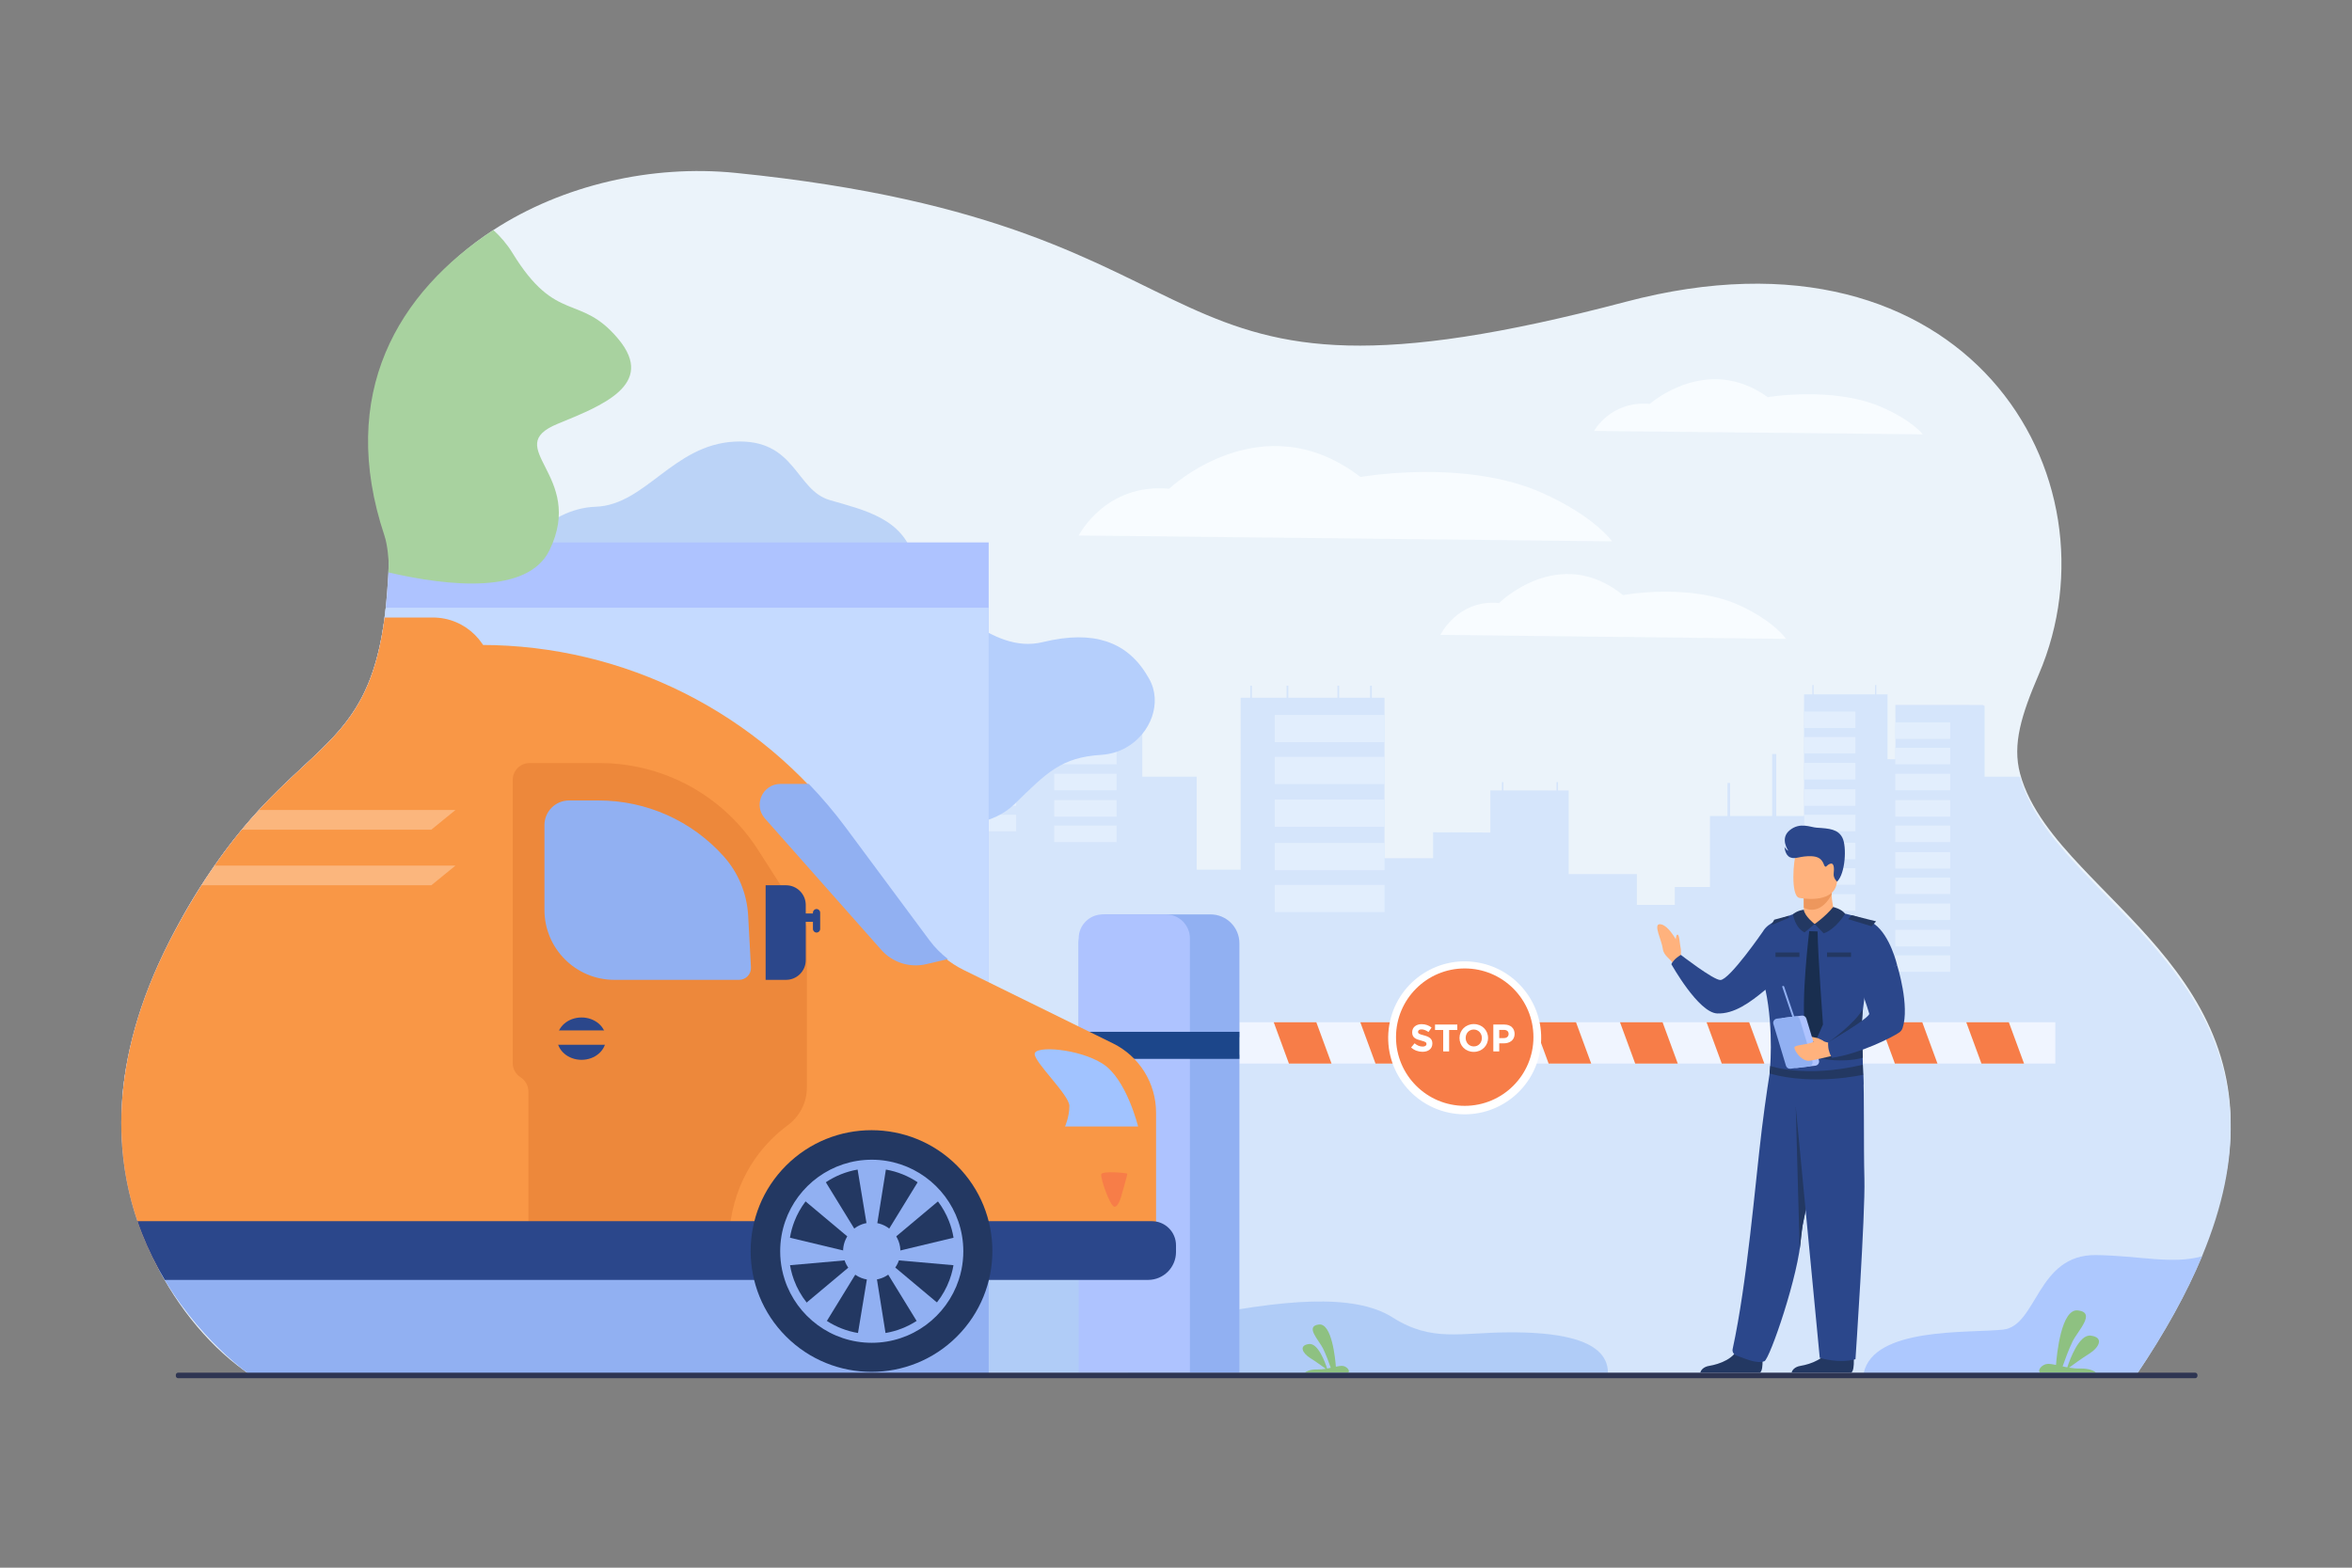<?xml version="1.0" encoding="utf-8"?>
<!-- Generator: Adobe Illustrator 27.5.0, SVG Export Plug-In . SVG Version: 6.00 Build 0)  -->
<svg version="1.1" id="_x3C_Layer_x3E_" xmlns="http://www.w3.org/2000/svg" xmlns:xlink="http://www.w3.org/1999/xlink" x="0px"
	 y="0px" viewBox="0 0 2760 1840" style="enable-background:new 0 0 2760 1840;" xml:space="preserve">
<rect x="0" y="0" width="2760" height="1840" fill="#808080" stroke="none"/>
<rect style="fill:transparent;" width="2760" height="1840"/>
<g>
	<path style="fill:#EBF3FA;" d="M2506.8,1610.241c-0.921,1.36-1.852,2.742-2.792,4.113H294.715
		c-90.564-60.536-162.457-190.46-151.065-327.375c9.769-117.819,82.18-251.505,160.186-336.26
		c75.342-81.837,130.592-96.237,147.5-225.938c3.399-26.458,6.814-83.734,5.349-88.116
		c-55.906-167.181,10.805-294.049,122.255-366.677c81.063-52.831,185.793-76.978,284.243-67.074
		c621.386,62.48,450.621,308.136,1044.871,151.232c399.299-105.436,584.15,205.091,484.406,437.366
		c-20.396,47.501-31.171,81.993-21.982,116.446c10.977,41.175,42.173,77.896,71.551,109.119
		C2556.348,1138.854,2736.292,1270.63,2506.8,1610.241z"/>
	<path style="opacity:0.5;fill:#8CB4F4;" d="M601.663,655.494c0,0,38.801-58.777,97.26-60.735
		c58.462-1.96,90.714-72.491,162.752-76.41c72.039-3.918,71.556,56.817,111.961,68.573c40.405,11.756,86.38,21.551,98.658,68.572
		C1084.574,702.516,601.663,655.494,601.663,655.494z"/>
	<g>
		<path style="fill:#D5E5FB;" d="M2584.021,1474.487c-17.604,42.249-42.809,88.497-77.222,139.427
			c-10.492-0.029-21.522-0.049-33.062-0.078h-0.354c-531.262-1.264-2133.373-5.976-2133.373-5.976s-177.593-105.103-177.593-287.534
			c0-2.519,0.03-5.017,0.098-7.554c2.616-97.52,28.742-283.352,253.386-379.823v87.792h51.566v-107.14
			c16.331-5.31,33.522-10.197,51.645-14.616c23.031-5.622,47.531-10.492,73.608-14.488c2.557-0.411,5.143-0.794,7.729-1.166
			c12.46-1.822,24.401-3.957,35.853-6.436v130.415h56.984v-30.466l67.222,0.274v-49.362h13.528v-9.776h1.792v9.776h51.89v0.01
			h10.394v-9.786h1.784v9.786h12.519v98.177h80.023v36.127h44.475v-20.982h41.252v-83.296h20.563v-38.861h3.115v38.861h49.303
			v-72.824h4.84v72.824h32.621v-1.009h-0.06v-9.238h0.06v-8.758h-0.06V924.24h0.06v-9.307h-0.06v-14.547h0.06v-9.297h-0.06v-14.547
			h0.06v-10.051h-0.06v-14.547h0.06v-12.794h-0.06v-14.548h0.06v-9.648h9.707v-10.893h1.567v10.893h72.002v-10.893h1.548v10.893
			h13.137v76.135l9.257,0.06v-0.06h-0.078v-14.547h0.078v-10.051h-0.078v-14.547h0.078v-10.013h-0.078v-14.556h0.078v-0.05h87.303
			v0.05h15.008c0.784,0.392,1.557,0.764,2.341,1.166v83.089h63.821v109.109h51.558V818.962h11.217v-14.116h2.018v14.116h40.713
			v-14.116h2.027v14.116h57.65v-14.116h2.018v14.116h36.285v-14.116h2.008v14.116h14.91v188.349h56.983v-30.466l67.221,0.274
			v-49.362h13.528v-9.776h1.793v9.776h51.89v0.01h10.374v-9.786h1.792v9.786h12.521v98.177h80.033v36.127h44.475v-20.982h41.252
			v-83.296h20.562v-38.861h3.114v38.861h49.305v-72.824h4.84v72.824h32.611v-1.009h-0.05v-9.238h0.05v-8.758h-0.05V924.24h0.05
			v-9.307h-0.05v-14.547h0.05v-9.297h-0.05v-14.547h0.05v-10.051h-0.05v-14.547h0.05v-12.794h-0.05v-14.548h0.05v-9.648h9.727
			v-10.893h1.558v10.893h71.981v-10.893h1.568v10.893h13.136v76.135l9.12,0.06h0.127v-0.06h-0.068v-14.547h0.068v-10.051h-0.068
			v-14.547h0.068v-10.013h-0.068v-14.556h0.068v-0.05h87.313v0.05h14.997c0.784,0.392,1.559,0.764,2.332,1.166v83.089h41.623
			c9.718,36.451,34.826,69.298,65.517,102.634l6.034,6.485C2539.205,1124.267,2683.795,1235.001,2584.021,1474.487z"/>
		<g>
			<rect x="1495.904" y="839.134" style="fill:#E2EEFD;" width="128.821" height="31.928"/>
			<rect x="1495.904" y="888.276" style="fill:#E2EEFD;" width="128.821" height="31.929"/>
			<rect x="1495.904" y="938.446" style="fill:#E2EEFD;" width="128.821" height="31.929"/>
			<rect x="1495.904" y="989.415" style="fill:#E2EEFD;" width="128.821" height="31.928"/>
			<rect x="1495.904" y="1038.594" style="fill:#E2EEFD;" width="128.821" height="31.928"/>
			<g>
				<rect x="2117.173" y="835.136" style="fill:#E2EEFD;" width="60.105" height="19.39"/>
				<rect x="2117.173" y="864.981" style="fill:#E2EEFD;" width="60.105" height="19.391"/>
				<rect x="2117.173" y="895.449" style="fill:#E2EEFD;" width="60.105" height="19.391"/>
				<rect x="2117.173" y="926.403" style="fill:#E2EEFD;" width="60.105" height="19.391"/>
				<rect x="2117.173" y="956.269" style="fill:#E2EEFD;" width="60.105" height="19.391"/>
			</g>
			<g>
				<rect x="2117.173" y="989.141" style="fill:#E2EEFD;" width="60.105" height="19.391"/>
				<rect x="2117.173" y="1018.986" style="fill:#E2EEFD;" width="60.105" height="19.39"/>
				<rect x="2117.173" y="1049.455" style="fill:#E2EEFD;" width="60.105" height="19.39"/>
				<rect x="2117.173" y="1080.409" style="fill:#E2EEFD;" width="60.105" height="19.39"/>
				<rect x="2117.173" y="1110.274" style="fill:#E2EEFD;" width="60.105" height="19.392"/>
			</g>
			<g>
				<rect x="2224.088" y="847.851" style="fill:#E2EEFD;" width="64.411" height="19.392"/>
				<rect x="2224.088" y="877.696" style="fill:#E2EEFD;" width="64.411" height="19.391"/>
				<rect x="2224.088" y="908.166" style="fill:#E2EEFD;" width="64.411" height="19.39"/>
				<rect x="2224.088" y="939.119" style="fill:#E2EEFD;" width="64.411" height="19.391"/>
				<rect x="2224.088" y="968.985" style="fill:#E2EEFD;" width="64.411" height="19.391"/>
			</g>
			<g>
				<rect x="2224.088" y="1000.123" style="fill:#E2EEFD;" width="64.411" height="19.391"/>
				<rect x="2224.088" y="1029.969" style="fill:#E2EEFD;" width="64.411" height="19.391"/>
				<rect x="2224.088" y="1060.438" style="fill:#E2EEFD;" width="64.411" height="19.391"/>
				<rect x="2224.088" y="1091.392" style="fill:#E2EEFD;" width="64.411" height="19.39"/>
				<rect x="2224.088" y="1121.258" style="fill:#E2EEFD;" width="64.411" height="19.391"/>
			</g>
			<g>
				<rect x="1128.003" y="835.136" style="fill:#E2EEFD;" width="64.41" height="19.39"/>
				<rect x="1128.003" y="864.981" style="fill:#E2EEFD;" width="64.41" height="19.391"/>
				<rect x="1128.003" y="895.449" style="fill:#E2EEFD;" width="64.41" height="19.391"/>
				<rect x="1128.003" y="926.403" style="fill:#E2EEFD;" width="64.41" height="19.391"/>
				<rect x="1128.003" y="956.269" style="fill:#E2EEFD;" width="64.41" height="19.391"/>
			</g>
			<g>
				<rect x="1237.075" y="847.851" style="fill:#E2EEFD;" width="73.204" height="19.392"/>
				<rect x="1237.075" y="877.696" style="fill:#E2EEFD;" width="73.204" height="19.391"/>
				<rect x="1237.075" y="908.166" style="fill:#E2EEFD;" width="73.204" height="19.39"/>
				<rect x="1237.075" y="939.119" style="fill:#E2EEFD;" width="73.204" height="19.391"/>
				<rect x="1237.075" y="968.985" style="fill:#E2EEFD;" width="73.204" height="19.391"/>
			</g>
		</g>
	</g>
	<path style="opacity:0.5;fill:#8CB4F4;" d="M1886.851,1611.2l-747.799,2.714v-165.025c30.154,0.926,61.399,6.191,88.013,19.753
		c82.749,42.19,71.911,98.308,174.393,77.737c102.465-20.587,187.011-29.192,232.906,0c45.895,29.193,79.57,17.574,136.667,17.392
		C1818.359,1563.626,1886.851,1568.679,1886.851,1611.2z"/>
	<path style="fill:#B5CFFC;" d="M1321.856,877.191c-8.448,4.889-18.395,8.003-29.211,8.751
		c-47.462,2.958-63.926,20.606-102.323,57.977c-24.535,23.82-60.131,25.416-85.76,25.148V706.042
		c10.806,7.356,21.968,15.716,33.554,23.439c26.108,17.503,54.427,31.734,85.425,24.179c31.131-7.559,55.163-7.122,73.993-1.039
		c24.021,7.557,39.749,24.021,51.012,44.191C1364.117,824.539,1350.622,860.727,1321.856,877.191z"/>
	<g>
		<g>
			<rect x="1454.411" y="1199.82" style="fill:#F0F5FF;" width="957.46" height="48.479"/>
			<g>
				<polygon style="fill:#F77D48;" points="1562.49,1248.3 1512.523,1248.3 1494.701,1199.82 1544.668,1199.82 				"/>
				<polygon style="fill:#F77D48;" points="1664.071,1248.3 1614.104,1248.3 1596.281,1199.82 1646.25,1199.82 				"/>
				<polygon style="fill:#F77D48;" points="1765.653,1248.3 1715.686,1248.3 1697.863,1199.82 1747.831,1199.82 				"/>
				<polygon style="fill:#F77D48;" points="1867.235,1248.3 1817.267,1248.3 1799.444,1199.82 1849.413,1199.82 				"/>
				<polygon style="fill:#F77D48;" points="1968.816,1248.3 1918.849,1248.3 1901.026,1199.82 1950.994,1199.82 				"/>
				<polygon style="fill:#F77D48;" points="2070.397,1248.3 2020.43,1248.3 2002.607,1199.82 2052.576,1199.82 				"/>
				<polygon style="fill:#F77D48;" points="2171.979,1248.3 2122.012,1248.3 2104.189,1199.82 2154.156,1199.82 				"/>
				<polygon style="fill:#F77D48;" points="2273.561,1248.3 2223.593,1248.3 2205.77,1199.82 2255.738,1199.82 				"/>
				<polygon style="fill:#F77D48;" points="2375.142,1248.3 2325.174,1248.3 2307.352,1199.82 2357.32,1199.82 				"/>
			</g>
		</g>
		
			<ellipse transform="matrix(0.165 -0.986 0.986 0.165 234.906 2712.008)" style="fill:#FFFFFF;" cx="1718.812" cy="1217.299" rx="89.789" ry="89.79"/>
		<path style="fill:#F77D48;" d="M1638.178,1217.299c0-44.531,36.101-80.633,80.634-80.633s80.633,36.102,80.633,80.633
			c0,44.533-36.1,80.635-80.633,80.635S1638.178,1261.832,1638.178,1217.299z"/>
		<g>
			<path style="fill:#FFFFFF;" d="M1655.878,1229.456l4.102-4.913c2.839,2.345,5.813,3.831,9.419,3.831
				c2.839,0,4.552-1.126,4.552-3.064c0-1.757-1.082-2.659-6.354-4.011c-6.355-1.622-10.456-3.38-10.456-9.735
				c0-5.722,4.597-9.509,11.041-9.509c4.598,0,8.518,1.442,11.718,4.012l-3.606,5.228c-2.792-1.938-5.542-3.11-8.201-3.11
				s-4.056,1.218-4.056,2.84c0,2.073,1.352,2.75,6.806,4.146c6.399,1.668,10.005,3.967,10.005,9.554
				c0,6.266-4.777,9.781-11.583,9.781C1664.485,1234.504,1659.664,1232.836,1655.878,1229.456z"/>
			<path style="fill:#FFFFFF;" d="M1693.556,1208.905h-9.599v-6.399h26.138v6.399h-9.599v25.147h-6.94V1208.905z"/>
			<path style="fill:#FFFFFF;" d="M1712.665,1218.279c0-8.968,7.075-16.314,16.812-16.314c9.733,0,16.719,7.257,16.719,16.314
				c0,8.969-7.075,16.314-16.811,16.314C1719.65,1234.594,1712.665,1227.338,1712.665,1218.279z M1738.94,1218.279
				c0-5.407-3.967-9.915-9.556-9.915c-5.588,0-9.464,4.417-9.464,9.915c0,5.408,3.966,9.915,9.556,9.915
				C1735.063,1228.194,1738.94,1223.777,1738.94,1218.279z"/>
			<path style="fill:#FFFFFF;" d="M1752.37,1202.506h12.889c7.527,0,12.079,4.461,12.079,10.996c0,7.301-5.679,11.086-12.754,11.086
				h-5.273v9.465h-6.94V1202.506z M1764.809,1218.414c3.471,0,5.499-2.072,5.499-4.867c0-3.109-2.164-4.776-5.635-4.776h-5.362
				v9.644H1764.809z"/>
		</g>
	</g>
	<g>
		<g>
			<rect x="1323.891" y="1238.031" style="fill:#91B0F2;" width="130.52" height="373.068"/>
			<rect x="1265.802" y="1238.031" style="fill:#AEC3FF;" width="130.521" height="373.068"/>
			<path style="fill:#91B0F2;" d="M1420.53,1073.238h-120.847c-18.713,0-33.882,15.169-33.882,33.882v110.179h188.609V1107.12
				C1454.411,1088.407,1439.242,1073.238,1420.53,1073.238z"/>
			<path style="fill:#AEC3FF;" d="M1368.137,1073.238h-74.149c-15.566,0-28.186,12.619-28.186,28.186v115.875h130.521v-115.875
				C1396.323,1085.857,1383.703,1073.238,1368.137,1073.238z"/>
		</g>
		<rect x="1265.802" y="1211.042" style="fill:#1C468A;" width="188.609" height="31.757"/>
	</g>
	<path style="fill:#F8FCFF;" d="M1265.845,628.511c0,0,31.296-61.76,106.132-54.897c0,0,108.65-102.94,224.512-13.726
		c0,0,123.16-22.105,214.368,19.139c60.813,27.5,80.898,56.348,80.898,56.348L1265.845,628.511z"/>
	<path style="fill:#F8FCFF;" d="M1690.302,745.158c0,0,20.276-42.012,68.767-37.343c0,0,70.396-70.021,145.467-9.336
		c0,0,79.798-15.036,138.896,13.018c39.401,18.705,52.415,38.327,52.415,38.327L1690.302,745.158z"/>
	<path style="fill:#F8FCFF;" d="M1870.591,505.813c0,0,19.286-35.714,65.403-31.746c0,0,66.955-59.525,138.354-7.936
		c0,0,75.896-12.783,132.104,11.067c37.475,15.901,49.853,32.582,49.853,32.582L1870.591,505.813z"/>
	<path style="fill:#AEC3FF;" d="M1160.21,636.666v977.688H294.715c0,0-64.252-42.946-109.314-126.192
		c-27.997-51.724-48.588-118.994-41.751-201.183c4.82-58.13,23.354-123.715,62.686-196.528
		c125.762-232.884,225.467-182.855,246.361-377.16c2.381-22.119,3.732-47.403,3.987-76.625H1160.21z"/>
	<path style="fill:#C5DAFF;" d="M1160.21,713.291v573.688H143.649c4.82-58.13,23.354-123.715,62.686-196.528
		c125.762-232.884,225.467-182.855,246.361-377.16H1160.21z"/>
	<path style="fill:#91B0F2;" d="M1160.21,1488.162v126.192H294.715c0,0-64.252-42.946-109.314-126.192H1160.21z"/>
	<path style="fill:#ADC8FE;" d="M2584.021,1474.487c-17.604,42.249-42.809,88.497-77.222,139.427
		c-10.492-0.029-21.522-0.049-33.062-0.078h-0.354l-286.428-2.057c11.607-54.702,123.323-46.855,163.565-51.195
		c40.242-4.35,39.381-88.38,109.05-87.499C2510.013,1473.723,2549.295,1484.36,2584.021,1474.487z"/>
	<g>
		<path style="fill:#F99746;" d="M561.197,756.992h3.456c168.125,0,326.323,79.595,426.523,214.6l98.279,132.417
			c10.839,14.604,25.008,26.409,41.328,34.435l175.242,86.172c30.962,15.224,50.576,46.727,50.576,81.229v142.283
			c0,23.186-18.798,41.983-41.984,41.983H534.461L561.197,756.992z"/>
		<path style="fill:#ED883B;" d="M946.635,1086.689l-1.098-1.715l-0.009-0.02l-1.93-3.008l-0.765-1.195l-1.283-2.008l-25.421-39.704
			l-26.548-41.466c-13.352-20.837-29.75-38.931-48.441-53.85c-5.672-4.525-11.55-8.758-17.613-12.687
			c-12.166-7.896-25.068-14.548-38.567-19.894c-21.013-8.338-43.426-13.471-66.574-15.038c-1.439-0.098-2.89-0.177-4.329-0.245
			c-3.615-0.176-7.25-0.264-10.893-0.264h-81.66c-10.963,0-19.837,8.885-19.837,19.837v332.233c0,6.78,3.468,13.098,9.188,16.742
			c2.86,1.813,5.163,4.301,6.749,7.19c1.578,2.88,2.449,6.162,2.449,9.551v168.709c0,10.951,8.885,19.837,19.837,19.837h215.063
			l-0.01-1.332c-0.176-12.54,0.685-24.216,2.352-35.061c9.267-60.295,43.642-95.209,66.789-112.352
			c0.128-0.098,0.244-0.187,0.372-0.284c14.038-10.335,22.385-26.664,22.385-44.092v-189.563L946.635,1086.689z"/>
		<g>
			<path style="fill:#91B0F2;" d="M867.256,1150.06H720.988c-45.336,0-82.09-36.753-82.09-82.089v-99.635
				c0-15.92,12.905-28.824,28.825-28.824h34.898c55.947,0,109.245,23.829,146.55,65.521v0.001
				c17.214,19.24,27.359,43.772,28.76,69.551l3.3,60.72C881.665,1143.321,875.285,1150.06,867.256,1150.06z"/>
		</g>
		<path style="fill:#2B478B;" d="M898.448,1039.037h23.918c12.794,0,23.165,10.37,23.165,23.164v64.693
			c0,12.793-10.372,23.165-23.166,23.165h-23.917V1039.037z"/>
		<path style="fill:#91B0F2;" d="M1034.183,1114.898l-136.59-154.25c-13.938-15.74-2.764-40.563,18.261-40.563h33.269
			c15.435,16.07,29.965,33.168,43.421,51.298l98.279,132.416c6.159,8.298,13.485,15.563,21.577,21.873l-25.552,5.981
			C1067.547,1136.173,1047.323,1129.738,1034.183,1114.898z"/>
		<path style="fill:#A1C3FF;" d="M1335.506,1322.163c0,0-13.579-55.887-41.585-73.668c-28.005-17.782-79.774-21.593-79.774-11.432
			s40.736,48.265,40.736,60.966s-5.093,24.134-5.093,24.134H1335.506z"/>
		<path style="fill:#F77D48;" d="M1316.735,1400.421c0,0-3.49,15.95-8.808,15.95c-5.315,0-16.946-34.062-15.617-38.215
			c1.33-4.153,29.741-1.496,30.406-0.665C1323.381,1378.322,1316.735,1400.421,1316.735,1400.421z"/>
		<path style="fill:#2B478B;" d="M711.064,1219.068c0-13.725-12.822-24.851-28.64-24.851c-15.818,0-28.641,11.126-28.641,24.851
			c0,13.724,12.822,24.849,28.641,24.849C698.242,1243.917,711.064,1232.792,711.064,1219.068z"/>
		<path style="fill:#ED883B;" d="M733.159,1209.381H630.005c-0.359,0-0.65,0.291-0.65,0.65v15.546c0,0.359,0.291,0.65,0.649,0.65
			h103.155c0.359,0,0.65-0.291,0.65-0.65v-15.547C733.81,1209.672,733.519,1209.381,733.159,1209.381z"/>
		<path style="fill:#F99746;" d="M577.91,794.727v691.69c0,2.04-1.654,3.693-3.693,3.693H186.468
			c-0.362-0.646-0.715-1.293-1.067-1.949c-9.022-16.674-17.28-34.973-24.099-54.858c-14.321-41.79-22.286-90.634-17.652-146.324
			c4.82-58.13,23.354-123.715,62.686-196.528c10.217-18.907,20.248-35.952,30.093-51.411c5.163-8.11,10.266-15.78,15.311-23.06
			c10.942-15.781,21.61-29.712,31.955-42.202c6.858-8.276,13.578-15.928,20.141-23.059c75.342-81.837,130.592-96.237,147.5-225.938
			h56.63C546.595,724.782,577.91,756.098,577.91,794.727z"/>
		<path style="fill:#2B478B;" d="M1380.004,1461.594v7.865c0,18.099-14.672,32.77-32.77,32.77H193.414
			c-2.361-3.938-4.672-7.974-6.946-12.117c-0.362-0.646-0.715-1.293-1.067-1.949c-9.022-16.674-17.28-34.973-24.099-54.858h1190.414
			C1367.339,1433.304,1380.004,1445.97,1380.004,1461.594z"/>
		<g>
			
				<ellipse transform="matrix(0.707 -0.707 0.707 0.707 -738.688 1153.427)" style="fill:#233862;" cx="1022.966" cy="1468.389" rx="141.853" ry="141.853"/>
			<g>
				<path style="fill:#91B0F2;" d="M1124.454,1433.304c-14.626-41.966-54.595-72.148-101.479-72.148
					c-46.903,0-86.861,30.183-101.487,72.148c-3.869,11.06-5.966,22.942-5.966,35.296c0,7.356,0.755,14.547,2.155,21.512
					c0.853,4.124,1.94,8.17,3.242,12.117c14.136,42.829,54.535,73.814,102.056,73.814c47.502,0,87.891-30.985,102.046-73.814
					c1.303-3.947,2.39-7.993,3.242-12.117c1.401-6.965,2.156-14.155,2.156-21.512
					C1130.42,1456.246,1128.322,1444.363,1124.454,1433.304z M1114.266,1502.229c-3.546,9.62-8.582,18.535-14.821,26.44
					c-6.671,8.483-14.733,15.83-23.824,21.708c-10.874,7.023-23.236,11.941-36.481,14.165h-0.01
					c-5.26,0.892-10.648,1.342-16.153,1.342c-5.495,0-10.903-0.45-16.153-1.342c-13.273-2.214-25.627-7.142-36.51-14.165
					c-9.042-5.849-17.065-13.156-23.717-21.581l-0.009-0.009c-6.28-7.936-11.354-16.89-14.931-26.559
					c-1.43-3.928-2.654-7.974-3.585-12.117c-0.383-1.705-0.725-3.419-0.999-5.144c-0.922-5.318-1.392-10.784-1.392-16.368
					c0-5.408,0.441-10.708,1.304-15.87v-0.01c1.096-6.74,2.899-13.226,5.318-19.416c3.253-8.355,7.651-16.163,12.981-23.207
					c6.612-8.768,14.665-16.369,23.815-22.463c11.049-7.386,23.677-12.558,37.273-14.909h0.01
					c5.398-0.931,10.933-1.421,16.595-1.421c5.652,0,11.188,0.49,16.595,1.421c13.587,2.352,26.205,7.523,37.255,14.909h0.01
					c9.14,6.073,17.201,13.687,23.813,22.453l0.01,0.01c5.329,7.044,9.708,14.852,12.98,23.207c2.42,6.19,4.223,12.686,5.319,19.416
					c0.861,5.172,1.303,10.472,1.303,15.88c0,5.584-0.47,11.05-1.392,16.368c-0.273,1.725-0.616,3.438-0.999,5.144
					C1116.92,1494.255,1115.716,1498.301,1114.266,1502.229z"/>
				<path style="fill:#91B0F2;" d="M1056.526,1470.779c1.284-20.297-15.449-37.03-35.746-35.747
					c-16.737,1.058-30.319,14.638-31.376,31.376c-1.283,20.296,15.449,37.029,35.745,35.747
					C1041.887,1501.097,1055.469,1487.516,1056.526,1470.779z"/>
				<polygon style="fill:#91B0F2;" points="1028.327,1442.984 1040.026,1369.863 1005.904,1369.863 1018.025,1442.984 				"/>
				<polygon style="fill:#91B0F2;" points="1047.809,1454.37 1104.563,1406.806 1078.788,1384.444 1040.026,1447.619 				"/>
				<polygon style="fill:#91B0F2;" points="1052.397,1479.114 1126.163,1485.612 1123.75,1451.575 1051.67,1468.837 				"/>
				<polygon style="fill:#91B0F2;" points="998.122,1454.37 941.368,1406.806 967.142,1384.444 1005.904,1447.619 				"/>
				<polygon style="fill:#91B0F2;" points="1028.327,1496.998 1040.026,1570.118 1005.904,1570.118 1018.025,1496.998 				"/>
				<polygon style="fill:#91B0F2;" points="1047.809,1485.406 1104.563,1532.971 1078.788,1555.537 1040.026,1492.363 				"/>
				<polygon style="fill:#91B0F2;" points="998.122,1485.612 941.368,1533.176 967.142,1555.537 1005.904,1492.363 				"/>
				<polygon style="fill:#91B0F2;" points="993.533,1479.114 919.769,1485.612 922.182,1451.575 994.262,1468.837 				"/>
			</g>
		</g>
		<path style="opacity:0.3;fill:#FFFFFF;" d="M534.454,950.72l-28.291,23.059H283.694c6.858-8.276,13.578-15.928,20.141-23.059
			H534.454z"/>
		<path style="opacity:0.3;fill:#FFFFFF;" d="M534.454,1015.981l-28.291,23.06H236.428c5.163-8.11,10.266-15.78,15.311-23.06
			H534.454z"/>
		<rect x="941.551" y="1072.154" style="fill:#2B478B;" width="17.633" height="9.796"/>
		<path style="fill:#2B478B;" d="M958.204,1066.93L958.204,1066.93c-2.344,0-4.245,1.901-4.245,4.245v19.129
			c0,2.344,1.901,4.245,4.245,4.245l0,0c2.345,0,4.245-1.901,4.245-4.245v-19.129C962.449,1068.831,960.549,1066.93,958.204,1066.93
			z"/>
	</g>
	<g id="P297LW_1_">
		<path style="fill:#FFB27D;" d="M1971.878,1123.817c0,0,1.51-5.785,0-12.829c-0.884-4.126-1.132-14.106-3.396-13.994
			c-2.504,0.124-1.133,7.348-3.522,8.543c-2.39,1.194-1.635,3.062-1.635,3.062l6.792,16.477L1971.878,1123.817z"/>
		<path style="fill:#FFB27D;" d="M1970.746,1127.34c0,0,2.413-13.116-2.977-22.704c-5.377-9.565-12.998-19.895-20.114-19.895
			c-7.841,0,2.381,19.04,3.595,28.889c1.1,8.917,10.063,11.949,12.075,17.986L1970.746,1127.34z"/>
		<path style="fill:#2B478B;" d="M2190.241,1145.452c24.702-6.068,36.086-12.292,36.086-12.292s-7.956-34.918-26.79-48.607
			c-6.727-4.888-20.362-8.868-30.721-11.338c-3.28-0.776-6.225-1.407-8.515-1.878c-2.97-0.6-4.828-0.922-4.881-0.933
			c-0.001,0-0.005-0.002-0.005-0.002c0,0.001-0.001,0.002-0.001,0.002s-0.385,1.122-0.994,3.076
			c-3.44,5.307-15.157,9.331-24.996,8.689c-9.833-0.644-16.214-8.121-16.214-12.17l-0.01-0.011v-0.002c0,0-0.793,0.231-2.196,0.672
			c-2.058,0.655-5.438,1.768-9.547,3.305c-10.736,4.009-26.38,8.335-32.702,19.258l-0.001-0.001c0,0-39.058,56.76-49.935,57.011
			c-8.074,0.188-46.438-29.526-46.438-29.526s-4.781,3.07-6.92,5.251c-3.26,3.325-4.191,5.66-4.191,5.66
			s31.696,57.011,53.832,57.868c19.723,0.764,38.328-12.611,56.605-27.898c10.313,48.696,4.88,98.408,4.88,98.408
			s9.624,27.02,42.623,26.645c12.864-0.146,24.056-1.107,33.553-2.521c26.467-3.927,33.964-9.385,33.858-12.137
			c-0.09-2.482-1.952-68.745-1.762-72.301C2185.945,1179.371,2188.945,1170.405,2190.241,1145.452z"/>
		<path style="fill:#233862;" d="M2065.272,1611.1c5.177-3.16,2.23-26.732,2.23-26.732s-24.122-19.299-27.439-4.524
			c-3.317,14.776-22.917,21.41-34.074,23.22c-7.702,1.249-10.087,5.515-10.825,8.037H2065.272z"/>
		<path style="fill:#233862;" d="M2172.389,1611.1c5.177-3.16,2.23-26.732,2.23-26.732s-24.123-19.299-27.439-4.524
			c-3.317,14.776-22.918,21.41-34.074,23.22c-7.701,1.249-10.086,5.515-10.824,8.037H2172.389z"/>
		<path style="fill:#2B478B;" d="M2138.867,1337.496c-8.584,36.278-19.4,77.705-23.625,101.058c-0.492,2.707-0.894,5.17-1.194,7.35
			c-0.296,2.185-0.493,4.092-0.579,5.681c-2.244,43.744-36.818,143.758-43.004,146.089c-9.568,3.61-24.639-4.063-32.527-6.573
			c-3.264-1.05-5.473-4.342-4.741-7.687c17.122-78.719,26.175-191.832,34.297-258.493c4.3-35.284,9.665-68.527,9.665-68.527
			s73.035-11.822,73.539,16.643C2150.889,1284.065,2145.556,1309.216,2138.867,1337.496z"/>
		<path style="fill:#233862;" d="M2138.867,1337.496c-8.584,36.278-19.4,77.705-23.625,101.058
			c-0.492,2.707-3.078,25.657-3.379,27.837l-4.589-166.809l10.762,0.991L2138.867,1337.496z"/>
		<path style="fill:#FFB27D;" d="M2116.71,1065.317l0.019,4.128c0,0-0.936,12.908,12.307,14.794
			c13.24,1.89,23.272-5.034,22.914-14.995c-1.193-7.713-2.502-13.01-2.591-19.391c-0.032-2.371,0.103-4.889,0.471-7.729
			l-25.659-0.616l-7.557,1.482L2116.71,1065.317z"/>
		<path style="fill:#ED975D;" d="M2116.613,1042.99l0.097,22.327c2.726,1.521,5.801,2.45,9.249,2.45
			c11.793,0,19.416-10.38,23.399-17.914c-0.032-2.371,0.103-4.889,0.471-7.729l-25.659-0.616L2116.613,1042.99z"/>
		<path style="fill:#2B478B;" d="M2105.668,1282.8l29.754,310.873c0,0,22.026,7.148,41.927,1.64c0,0,11.567-169.964,10.48-211.51
			c-1.088-41.547,0.04-101.251-1.447-122.377C2185.397,1247.42,2105.668,1282.8,2105.668,1282.8z"/>
		<path style="fill:#FFB27D;" d="M2111.273,1053.84c0,0,39.447,7.97,44.032-16.674c4.585-24.643,12.764-40.209-12.229-46.34
			c-24.993-6.13-31.65,2.36-35.181,10.214C2104.365,1008.894,2101.13,1051.133,2111.273,1053.84z"/>
		<path style="fill:#2B478B;" d="M2155.759,1034.818c0,0-4.642-4.017-3.989-9.584c0.651-5.568,0.645-12.846-3.884-11.49
			c-4.527,1.357-4.752,4.982-6.612,2.865c-1.86-2.117-1.895-11.035-15.364-11.656c-13.471-0.62-18.944,4.067-25.209,1.314
			c-6.263-2.754-6.595-12.235-6.595-12.235s1.782,3.386,4.473,4.462c0,0-10.45-14.294,1.648-24.095
			c12.1-9.801,24.438-3.386,31.44-2.961c15.427,0.934,25.392,1.859,30.432,11.997
			C2167.139,993.572,2165.657,1025.061,2155.759,1034.818z"/>
		<path style="fill:#233862;" d="M2129.425,1084.551c0,0,12.461-8.576,21.751-19.988c0,0,9.199,1.904,13.977,7.812
			c0,0-10.175,17.733-25.102,23.101L2129.425,1084.551z"/>
		<path style="fill:#233862;" d="M2117.662,1094.384l11.763-9.833c0,0-11.835-9.236-12.703-16.783c0,0-6.858,0.454-12.798,5.292
			C2103.924,1073.06,2106.425,1089.102,2117.662,1094.384z"/>
		<rect x="2083.471" y="1117.887" style="fill:#233862;" width="28.094" height="5.267"/>
		<rect x="2144.002" y="1117.887" style="fill:#233862;" width="28.094" height="5.267"/>
		<path style="fill:#192E4F;" d="M2123.07,1092.941c0,0-9.854,82.447-4.822,112.132l8.79,25.157l12.174-27.853
			c0,0-5.809-78.12-6.342-109.157L2123.07,1092.941z"/>
		<path style="fill:#FFB27D;" d="M2140.936,1222.878c0,0-5.524-4.225-9.77-4.852c-4.244-0.627-11.394-3.332-10.233-0.82
			c1.159,2.512,8.983,6.472,8.983,6.472L2140.936,1222.878z"/>
		<path style="fill:#233862;" d="M2145.176,1223.688c0,0,32.326-22.807,40.77-39.577l-1.084,15.569L2145.176,1223.688z"/>
		<g>
			<path style="fill:#AEC3FF;" d="M2130.338,1250.79l-21.585,2.636c-2.385,0.291-4.634-1.177-5.327-3.479l-14.768-48.97
				c-0.885-2.935,1.09-5.959,4.132-6.331l21.585-2.634c2.385-0.292,4.635,1.176,5.328,3.478l14.768,48.97
				C2135.355,1247.396,2133.381,1250.419,2130.338,1250.79z"/>
			<path style="fill:#91B0F2;" d="M2122.694,1251.724l-21.585,2.636c-2.386,0.291-4.635-1.178-5.328-3.479l-14.767-48.97
				c-0.886-2.936,1.088-5.96,4.132-6.331l21.584-2.635c2.386-0.291,4.636,1.177,5.329,3.478l14.766,48.971
				C2127.71,1248.328,2125.737,1251.353,2122.694,1251.724z"/>
			<path style="fill:#91B0F2;" d="M2107.436,1202.37L2107.436,1202.37c-0.629,0.076-1.311-0.362-1.518-0.975l-14.461-42.966
				c-0.205-0.612,0.14-1.177,0.768-1.253l0,0c0.629-0.077,1.312,0.361,1.518,0.974l14.461,42.965
				C2108.409,1201.729,2108.063,1202.293,2107.436,1202.37z"/>
		</g>
		<path style="fill:#233862;" d="M2136.922,1242.321c0,0,23.977,5.687,49.023-0.771l-0.443-16.688l-46.29,13.563L2136.922,1242.321z
			"/>
		<path style="fill:#FFB27D;" d="M2160.344,1220.427c0,0-12.435,3.979-15.168,3.261c-2.259-0.594-4.24-0.81-6.847-2.582
			c-2.752-1.874-8.838,0.603-10.635,1.8c-5.034,3.356-22.026,3.22-22.026,6.576c0,3.355,6.987,14.949,16.341,15.585
			c4.816,0.327,50.745-11.482,50.745-11.482L2160.344,1220.427z"/>
		<path style="fill:#2B478B;" d="M2226.327,1133.16c0,0,14.963,47.637,6.261,73.465c-0.708,2.103-2.064,3.917-3.886,5.182
			c-8.22,5.703-46.498,25.061-78.924,29.744c0,0-2.741-4.134-3.982-9.937c-0.62-2.894-0.62-7.927-0.62-7.927
			s49.297-29.18,48.291-33.959c-1.006-4.78-14.591-43.271-14.591-43.271L2226.327,1133.16z"/>
		<path style="fill:#233862;" d="M2077.304,1251.035c0,0,40.325,14.75,108.642-1.35l0.437,11.74c0,0-57.702,13.237-109.793-1.432
			L2077.304,1251.035z"/>
		<polygon style="fill:#233862;" points="2168.816,1078.787 2196.234,1087.207 2201.517,1081.365 2172.789,1074.199 		"/>
		<polygon style="fill:#233862;" points="2082.023,1079.458 2078.501,1085.884 2099.129,1077.277 2099.129,1074.814 		"/>
	</g>
	<path style="fill:#A8D29F;" d="M644.857,645.698c-25.275,52.095-117.691,42.633-189.085,26.155
		c0.098-2.282,0.196-4.604,0.284-6.945c0.333-8.983-1.676-26.518-4.8-35.863c-55.906-167.18,16.232-286.428,127.682-359.056
		c8.601,7.856,16.232,16.8,22.472,26.969c51.616,84.246,79.045,46.903,124.106,100.84c45.063,53.938-20.336,78.761-71.041,99.597
		C586.54,525.313,687.626,557.533,644.857,645.698z"/>
	<path style="fill:#8EC181;" d="M2459.817,1611.1h-65.896c-3.532-2.995,2.444-9.798,8.687-10.255
		c2.711-0.204,6.14,0.362,10.058,1.189c0.906-12.044,6.085-66.188,25.602-64.013c21.944,2.436,0,23.845-6.203,36.52
		c-4.595,9.389-9.442,22.852-11.658,29.204c1.782,0.387,3.626,0.765,5.511,1.111c2.908-8.931,13.73-38.971,27.493-37.221
		c16.159,2.05,9.665,14.094-1.789,21.243c-8.403,5.258-18.722,12.73-23.624,16.341c4.154,0.678,8.489,1.135,12.888,1.032
		C2452.172,1605.984,2457.682,1609.311,2459.817,1611.1z"/>
	<path style="fill:#8EC181;" d="M1531.131,1611.1h50.969c2.731-2.316-1.89-7.578-6.718-7.932c-2.099-0.158-4.751,0.28-7.78,0.92
		c-0.701-9.315-4.707-51.194-19.802-49.512c-16.974,1.884,0,18.443,4.797,28.247c3.556,7.261,7.305,17.674,9.018,22.589
		c-1.378,0.298-2.805,0.591-4.262,0.859c-2.249-6.908-10.62-30.143-21.265-28.789c-12.499,1.584-7.476,10.901,1.383,16.43
		c6.5,4.067,14.48,9.848,18.272,12.64c-3.213,0.523-6.565,0.878-9.968,0.799C1537.044,1607.143,1532.783,1609.716,1531.131,1611.1z"
		/>
	<path style="fill:#2E3552;" d="M2575.914,1617.614H209.063c-1.504,0-2.735-1.23-2.735-2.735v-1.044c0-1.505,1.23-2.735,2.735-2.735
		h2366.851c1.504,0,2.734,1.23,2.734,2.735v1.044C2578.648,1616.384,2577.418,1617.614,2575.914,1617.614z"/>
</g>
</svg>
